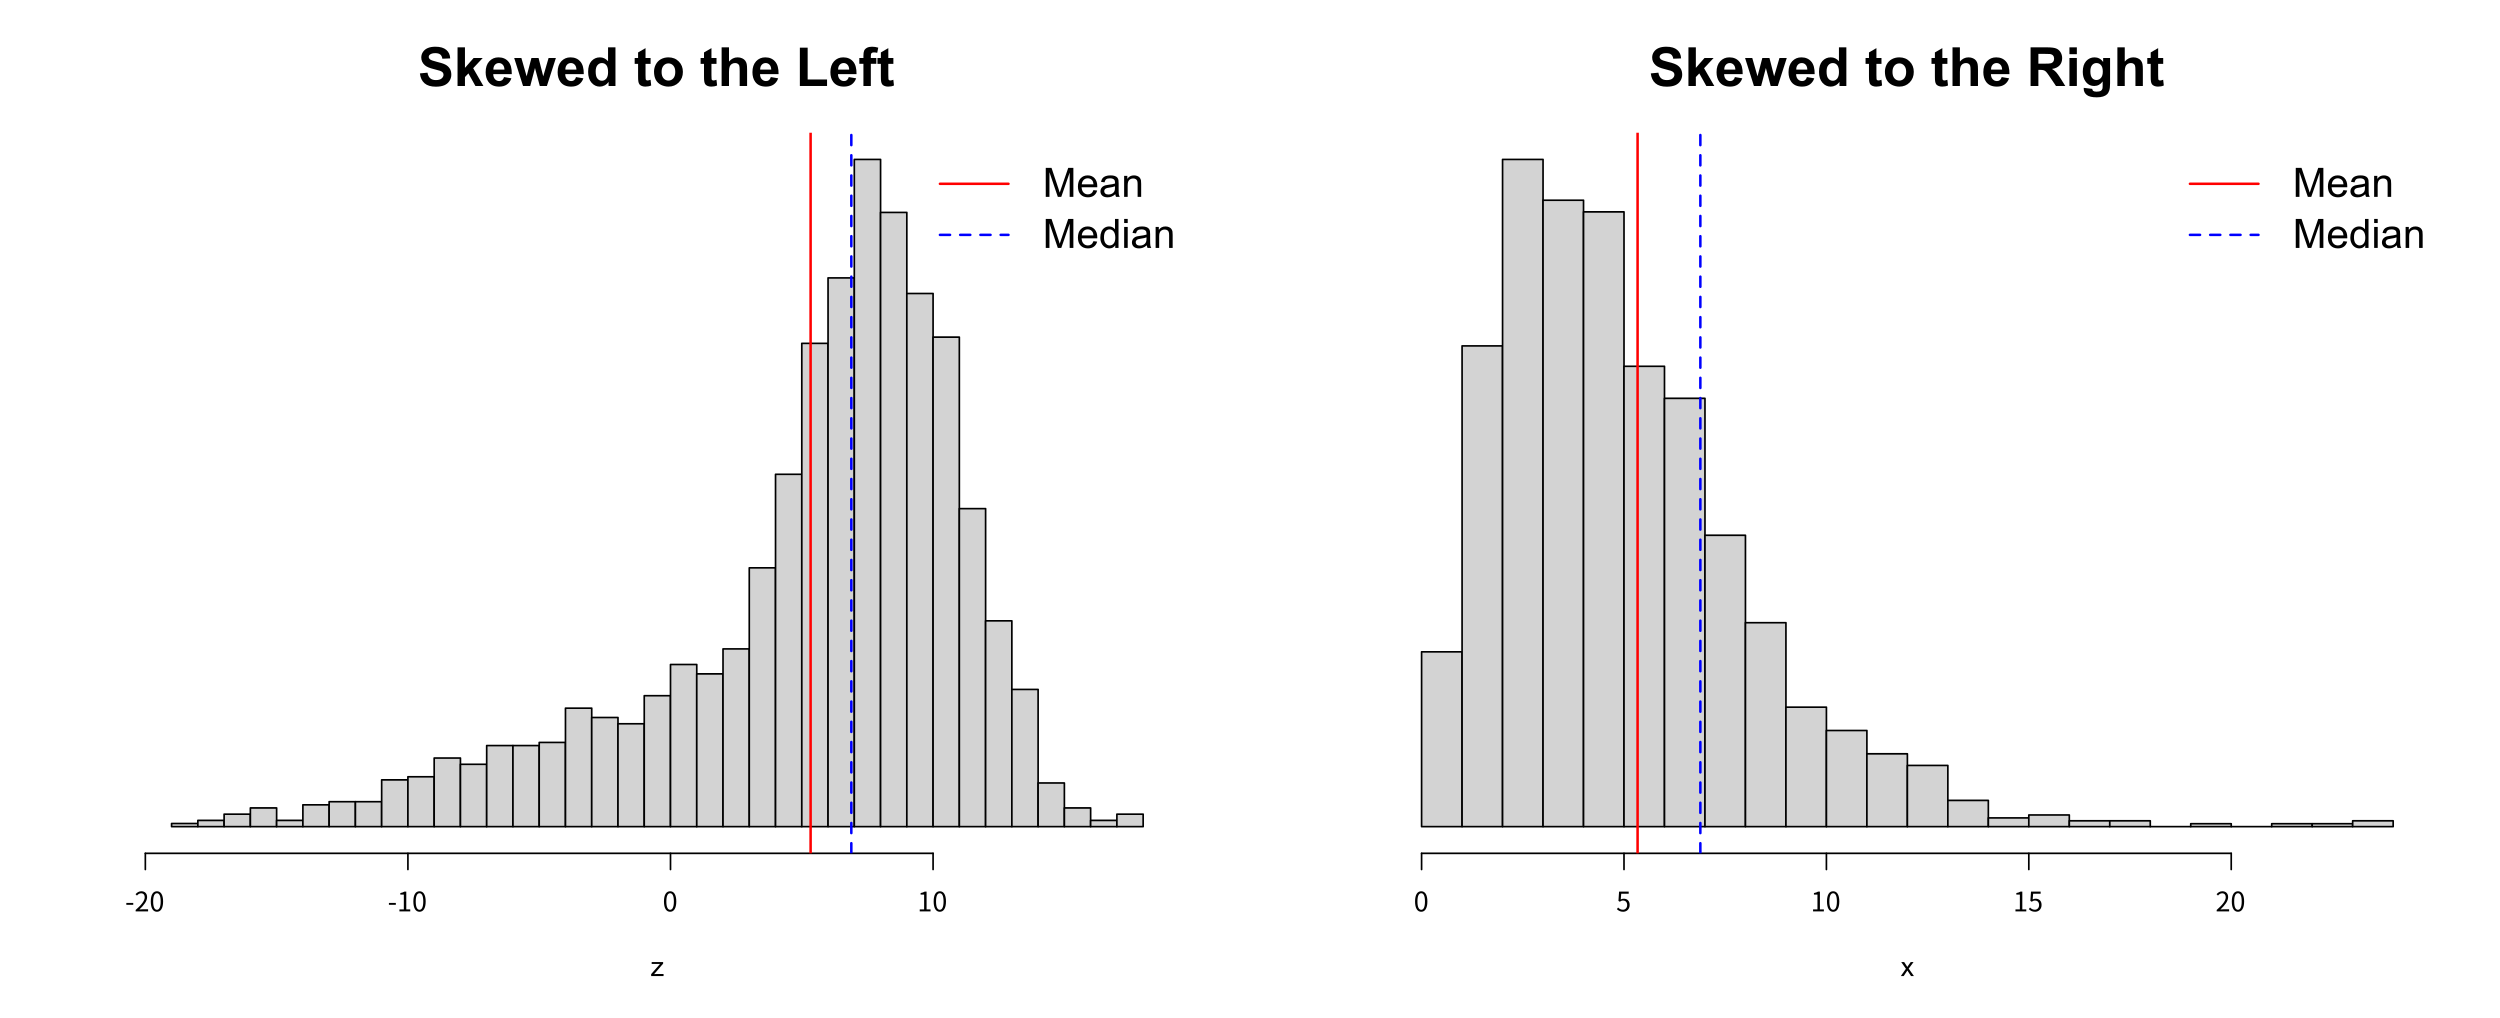 <?xml version="1.0" encoding="UTF-8"?>
<svg xmlns="http://www.w3.org/2000/svg" xmlns:xlink="http://www.w3.org/1999/xlink" width="1112pt" height="453pt" viewBox="0 0 1112 453" version="1.1">
<defs>
<g>
<symbol overflow="visible" id="glyph0-0">
<path style="stroke:none;" d="M 3 0 L 3 -15 L 15 -15 L 15 0 Z M 3.375 -0.375 L 14.625 -0.375 L 14.625 -14.625 L 3.375 -14.625 Z M 3.375 -0.375 "/>
</symbol>
<symbol overflow="visible" id="glyph0-1">
<path style="stroke:none;" d="M 0.875 -5.594 L 4.25 -5.922 C 4.445 -4.785 4.852 -3.953 5.469 -3.422 C 6.094 -2.891 6.938 -2.625 8 -2.625 C 9.113 -2.625 9.953 -2.859 10.516 -3.328 C 11.086 -3.805 11.375 -4.363 11.375 -5 C 11.375 -5.406 11.254 -5.75 11.016 -6.031 C 10.773 -6.312 10.359 -6.562 9.766 -6.781 C 9.359 -6.914 8.43 -7.164 6.984 -7.531 C 5.129 -7.988 3.828 -8.551 3.078 -9.219 C 2.016 -10.164 1.484 -11.32 1.484 -12.688 C 1.484 -13.562 1.734 -14.379 2.234 -15.141 C 2.734 -15.898 3.445 -16.477 4.375 -16.875 C 5.312 -17.27 6.441 -17.469 7.766 -17.469 C 9.922 -17.469 11.539 -16.992 12.625 -16.047 C 13.719 -15.109 14.289 -13.848 14.344 -12.266 L 10.875 -12.125 C 10.727 -13 10.41 -13.629 9.922 -14.016 C 9.43 -14.41 8.695 -14.609 7.719 -14.609 C 6.719 -14.609 5.93 -14.398 5.359 -13.984 C 4.992 -13.711 4.812 -13.359 4.812 -12.922 C 4.812 -12.516 4.984 -12.164 5.328 -11.875 C 5.766 -11.508 6.828 -11.125 8.516 -10.719 C 10.203 -10.32 11.445 -9.91 12.25 -9.484 C 13.062 -9.055 13.695 -8.473 14.156 -7.734 C 14.613 -7.004 14.844 -6.094 14.844 -5 C 14.844 -4.02 14.566 -3.098 14.016 -2.234 C 13.473 -1.379 12.703 -0.738 11.703 -0.312 C 10.703 0.102 9.453 0.312 7.953 0.312 C 5.785 0.312 4.117 -0.188 2.953 -1.188 C 1.785 -2.195 1.094 -3.664 0.875 -5.594 Z M 0.875 -5.594 "/>
</symbol>
<symbol overflow="visible" id="glyph0-2">
<path style="stroke:none;" d="M 1.609 0 L 1.609 -17.188 L 4.906 -17.188 L 4.906 -8.062 L 8.75 -12.453 L 12.812 -12.453 L 8.562 -7.906 L 13.109 0 L 9.562 0 L 6.438 -5.594 L 4.906 -3.984 L 4.906 0 Z M 1.609 0 "/>
</symbol>
<symbol overflow="visible" id="glyph0-3">
<path style="stroke:none;" d="M 8.938 -3.969 L 12.219 -3.406 C 11.789 -2.207 11.117 -1.289 10.203 -0.656 C 9.297 -0.031 8.16 0.281 6.797 0.281 C 4.629 0.281 3.031 -0.426 2 -1.844 C 1.176 -2.977 0.766 -4.406 0.766 -6.125 C 0.766 -8.188 1.301 -9.801 2.375 -10.969 C 3.457 -12.145 4.82 -12.734 6.469 -12.734 C 8.32 -12.734 9.781 -12.117 10.844 -10.891 C 11.914 -9.672 12.43 -7.801 12.391 -5.281 L 4.141 -5.281 C 4.16 -4.301 4.426 -3.539 4.938 -3 C 5.445 -2.457 6.078 -2.188 6.828 -2.188 C 7.348 -2.188 7.781 -2.328 8.125 -2.609 C 8.477 -2.891 8.75 -3.344 8.938 -3.969 Z M 9.125 -7.297 C 9.094 -8.242 8.844 -8.961 8.375 -9.453 C 7.906 -9.953 7.336 -10.203 6.672 -10.203 C 5.953 -10.203 5.359 -9.941 4.891 -9.422 C 4.422 -8.898 4.191 -8.191 4.203 -7.297 Z M 9.125 -7.297 "/>
</symbol>
<symbol overflow="visible" id="glyph0-4">
<path style="stroke:none;" d="M 4.047 0 L 0.109 -12.453 L 3.312 -12.453 L 5.641 -4.297 L 7.781 -12.453 L 10.953 -12.453 L 13.031 -4.297 L 15.406 -12.453 L 18.656 -12.453 L 14.656 0 L 11.5 0 L 9.359 -8 L 7.25 0 Z M 4.047 0 "/>
</symbol>
<symbol overflow="visible" id="glyph0-5">
<path style="stroke:none;" d="M 13.141 0 L 10.078 0 L 10.078 -1.828 C 9.566 -1.117 8.969 -0.586 8.281 -0.234 C 7.594 0.109 6.895 0.281 6.188 0.281 C 4.758 0.281 3.535 -0.289 2.516 -1.438 C 1.492 -2.594 0.984 -4.203 0.984 -6.266 C 0.984 -8.379 1.477 -9.984 2.469 -11.078 C 3.469 -12.18 4.723 -12.734 6.234 -12.734 C 7.629 -12.734 8.832 -12.156 9.844 -11 L 9.844 -17.188 L 13.141 -17.188 Z M 4.344 -6.5 C 4.344 -5.164 4.531 -4.203 4.906 -3.609 C 5.438 -2.754 6.176 -2.328 7.125 -2.328 C 7.883 -2.328 8.531 -2.645 9.062 -3.281 C 9.594 -3.926 9.859 -4.891 9.859 -6.172 C 9.859 -7.609 9.598 -8.641 9.078 -9.266 C 8.566 -9.891 7.91 -10.203 7.109 -10.203 C 6.328 -10.203 5.672 -9.891 5.141 -9.266 C 4.609 -8.648 4.344 -7.727 4.344 -6.5 Z M 4.344 -6.5 "/>
</symbol>
<symbol overflow="visible" id="glyph0-6">
<path style="stroke:none;" d=""/>
</symbol>
<symbol overflow="visible" id="glyph0-7">
<path style="stroke:none;" d="M 7.438 -12.453 L 7.438 -9.828 L 5.188 -9.828 L 5.188 -4.812 C 5.188 -3.789 5.207 -3.195 5.25 -3.031 C 5.289 -2.863 5.383 -2.723 5.531 -2.609 C 5.688 -2.504 5.875 -2.453 6.094 -2.453 C 6.395 -2.453 6.836 -2.555 7.422 -2.766 L 7.703 -0.219 C 6.93 0.113 6.062 0.281 5.094 0.281 C 4.5 0.281 3.961 0.18 3.484 -0.016 C 3.016 -0.211 2.664 -0.469 2.438 -0.781 C 2.219 -1.102 2.066 -1.535 1.984 -2.078 C 1.91 -2.461 1.875 -3.234 1.875 -4.391 L 1.875 -9.828 L 0.359 -9.828 L 0.359 -12.453 L 1.875 -12.453 L 1.875 -14.922 L 5.188 -16.844 L 5.188 -12.453 Z M 7.438 -12.453 "/>
</symbol>
<symbol overflow="visible" id="glyph0-8">
<path style="stroke:none;" d="M 0.969 -6.406 C 0.969 -7.5 1.234 -8.555 1.766 -9.578 C 2.305 -10.598 3.07 -11.379 4.062 -11.922 C 5.051 -12.461 6.156 -12.734 7.375 -12.734 C 9.258 -12.734 10.801 -12.117 12 -10.891 C 13.207 -9.672 13.812 -8.129 13.812 -6.266 C 13.812 -4.379 13.203 -2.816 11.984 -1.578 C 10.766 -0.336 9.234 0.281 7.391 0.281 C 6.254 0.281 5.164 0.023 4.125 -0.484 C 3.094 -1.004 2.305 -1.758 1.766 -2.75 C 1.234 -3.75 0.969 -4.969 0.969 -6.406 Z M 4.344 -6.219 C 4.344 -4.988 4.633 -4.047 5.219 -3.391 C 5.801 -2.734 6.523 -2.406 7.391 -2.406 C 8.242 -2.406 8.961 -2.734 9.547 -3.391 C 10.129 -4.047 10.422 -5 10.422 -6.25 C 10.422 -7.469 10.129 -8.406 9.547 -9.062 C 8.961 -9.719 8.242 -10.047 7.391 -10.047 C 6.523 -10.047 5.801 -9.719 5.219 -9.062 C 4.633 -8.406 4.344 -7.457 4.344 -6.219 Z M 4.344 -6.219 "/>
</symbol>
<symbol overflow="visible" id="glyph0-9">
<path style="stroke:none;" d="M 5 -17.188 L 5 -10.859 C 6.062 -12.109 7.332 -12.734 8.812 -12.734 C 9.57 -12.734 10.254 -12.594 10.859 -12.312 C 11.473 -12.031 11.93 -11.672 12.234 -11.234 C 12.547 -10.797 12.758 -10.312 12.875 -9.781 C 12.988 -9.25 13.047 -8.422 13.047 -7.297 L 13.047 0 L 9.75 0 L 9.75 -6.578 C 9.75 -7.879 9.688 -8.707 9.562 -9.062 C 9.438 -9.414 9.211 -9.691 8.891 -9.891 C 8.578 -10.098 8.188 -10.203 7.719 -10.203 C 7.164 -10.203 6.676 -10.066 6.25 -9.797 C 5.82 -9.535 5.504 -9.141 5.297 -8.609 C 5.098 -8.078 5 -7.285 5 -6.234 L 5 0 L 1.719 0 L 1.719 -17.188 Z M 5 -17.188 "/>
</symbol>
<symbol overflow="visible" id="glyph0-10">
<path style="stroke:none;" d="M 1.844 0 L 1.844 -17.047 L 5.312 -17.047 L 5.312 -2.891 L 13.938 -2.891 L 13.938 0 Z M 1.844 0 "/>
</symbol>
<symbol overflow="visible" id="glyph0-11">
<path style="stroke:none;" d="M 0.281 -12.453 L 2.109 -12.453 L 2.109 -13.391 C 2.109 -14.43 2.219 -15.207 2.438 -15.719 C 2.664 -16.238 3.078 -16.66 3.672 -16.984 C 4.273 -17.305 5.031 -17.469 5.938 -17.469 C 6.875 -17.469 7.797 -17.328 8.703 -17.047 L 8.25 -14.75 C 7.727 -14.875 7.223 -14.938 6.734 -14.938 C 6.266 -14.938 5.926 -14.828 5.719 -14.609 C 5.508 -14.391 5.406 -13.961 5.406 -13.328 L 5.406 -12.453 L 7.859 -12.453 L 7.859 -9.859 L 5.406 -9.859 L 5.406 0 L 2.109 0 L 2.109 -9.859 L 0.281 -9.859 Z M 0.281 -12.453 "/>
</symbol>
<symbol overflow="visible" id="glyph0-12">
<path style="stroke:none;" d="M 1.766 0 L 1.766 -17.188 L 9.062 -17.188 C 10.895 -17.188 12.227 -17.031 13.062 -16.719 C 13.895 -16.406 14.562 -15.852 15.062 -15.062 C 15.562 -14.281 15.812 -13.379 15.812 -12.359 C 15.812 -11.078 15.43 -10.016 14.672 -9.172 C 13.91 -8.328 12.781 -7.797 11.281 -7.578 C 12.031 -7.141 12.645 -6.66 13.125 -6.141 C 13.613 -5.617 14.273 -4.691 15.109 -3.359 L 17.203 0 L 13.062 0 L 10.547 -3.734 C 9.66 -5.078 9.051 -5.922 8.719 -6.266 C 8.395 -6.609 8.047 -6.844 7.672 -6.969 C 7.305 -7.102 6.727 -7.172 5.938 -7.172 L 5.234 -7.172 L 5.234 0 Z M 5.234 -9.922 L 7.797 -9.922 C 9.461 -9.922 10.5 -9.988 10.906 -10.125 C 11.32 -10.27 11.645 -10.516 11.875 -10.859 C 12.113 -11.203 12.234 -11.629 12.234 -12.141 C 12.234 -12.723 12.078 -13.191 11.766 -13.547 C 11.461 -13.898 11.031 -14.125 10.469 -14.219 C 10.188 -14.258 9.344 -14.281 7.938 -14.281 L 5.234 -14.281 Z M 5.234 -9.922 "/>
</symbol>
<symbol overflow="visible" id="glyph0-13">
<path style="stroke:none;" d="M 1.719 -14.141 L 1.719 -17.188 L 5.016 -17.188 L 5.016 -14.141 Z M 1.719 0 L 1.719 -12.453 L 5.016 -12.453 L 5.016 0 Z M 1.719 0 "/>
</symbol>
<symbol overflow="visible" id="glyph0-14">
<path style="stroke:none;" d="M 1.422 0.828 L 5.188 1.281 C 5.25 1.719 5.391 2.02 5.609 2.188 C 5.922 2.414 6.414 2.531 7.094 2.531 C 7.945 2.531 8.594 2.398 9.031 2.141 C 9.312 1.973 9.531 1.695 9.688 1.312 C 9.781 1.039 9.828 0.535 9.828 -0.203 L 9.828 -2.016 C 8.848 -0.672 7.609 0 6.109 0 C 4.43 0 3.109 -0.707 2.141 -2.125 C 1.367 -3.238 0.984 -4.629 0.984 -6.297 C 0.984 -8.379 1.484 -9.973 2.484 -11.078 C 3.492 -12.18 4.742 -12.734 6.234 -12.734 C 7.773 -12.734 9.047 -12.055 10.047 -10.703 L 10.047 -12.453 L 13.125 -12.453 L 13.125 -1.281 C 13.125 0.188 13.004 1.285 12.766 2.016 C 12.523 2.742 12.188 3.312 11.75 3.719 C 11.312 4.133 10.723 4.457 9.984 4.688 C 9.254 4.926 8.332 5.047 7.219 5.047 C 5.113 5.047 3.617 4.688 2.734 3.969 C 1.848 3.25 1.406 2.332 1.406 1.219 C 1.406 1.113 1.41 0.984 1.422 0.828 Z M 4.359 -6.484 C 4.359 -5.16 4.613 -4.191 5.125 -3.578 C 5.633 -2.961 6.266 -2.656 7.016 -2.656 C 7.828 -2.656 8.508 -2.969 9.062 -3.594 C 9.613 -4.227 9.891 -5.164 9.891 -6.406 C 9.891 -7.688 9.625 -8.641 9.094 -9.266 C 8.562 -9.891 7.891 -10.203 7.078 -10.203 C 6.285 -10.203 5.633 -9.895 5.125 -9.281 C 4.613 -8.676 4.359 -7.742 4.359 -6.484 Z M 4.359 -6.484 "/>
</symbol>
<symbol overflow="visible" id="glyph1-0">
<path style="stroke:none;" d="M 1.5 0 L 1.5 -7.5 L 7.5 -7.5 L 7.5 0 Z M 1.688 -0.188 L 7.312 -0.188 L 7.312 -7.312 L 1.688 -7.312 Z M 1.688 -0.188 "/>
</symbol>
<symbol overflow="visible" id="glyph1-1">
<path style="stroke:none;" d="M 0.234 0 L 0.234 -0.859 L 4.203 -5.406 C 3.742 -5.383 3.344 -5.375 3 -5.375 L 0.469 -5.375 L 0.469 -6.219 L 5.562 -6.219 L 5.562 -5.531 L 2.188 -1.578 L 1.531 -0.859 C 2.008 -0.891 2.453 -0.906 2.859 -0.906 L 5.75 -0.906 L 5.75 0 Z M 0.234 0 "/>
</symbol>
<symbol overflow="visible" id="glyph1-2">
<path style="stroke:none;" d="M 0.094 0 L 2.359 -3.234 L 0.266 -6.219 L 1.578 -6.219 L 2.531 -4.766 C 2.707 -4.484 2.852 -4.25 2.969 -4.062 C 3.133 -4.32 3.289 -4.551 3.438 -4.75 L 4.484 -6.219 L 5.75 -6.219 L 3.594 -3.297 L 5.906 0 L 4.625 0 L 3.344 -1.938 L 3 -2.453 L 1.359 0 Z M 0.094 0 "/>
</symbol>
<symbol overflow="visible" id="glyph2-0">
<path style="stroke:none;" d="M 1.203 1.438 L 10.797 1.438 L 10.797 -10.562 L 1.203 -10.562 Z M 6 -5.047 L 2.188 -9.953 L 9.812 -9.953 Z M 6.391 -4.562 L 10.203 -9.469 L 10.203 0.344 Z M 2.188 0.844 L 6 -4.062 L 9.812 0.844 Z M 1.797 -9.469 L 5.609 -4.562 L 1.797 0.344 Z M 1.797 -9.469 "/>
</symbol>
<symbol overflow="visible" id="glyph2-1">
<path style="stroke:none;" d="M 0.547 -2.938 L 3.625 -2.938 L 3.625 -3.781 L 0.547 -3.781 Z M 0.547 -2.938 "/>
</symbol>
<symbol overflow="visible" id="glyph2-2">
<path style="stroke:none;" d="M 0.531 0 L 6.062 0 L 6.062 -0.953 L 3.625 -0.953 C 3.188 -0.953 2.641 -0.906 2.188 -0.859 C 4.25 -2.812 5.625 -4.609 5.625 -6.359 C 5.625 -7.938 4.641 -8.969 3.078 -8.969 C 1.953 -8.969 1.203 -8.453 0.484 -7.672 L 1.109 -7.047 C 1.594 -7.625 2.219 -8.062 2.938 -8.062 C 4.031 -8.062 4.562 -7.328 4.562 -6.328 C 4.562 -4.812 3.281 -3.062 0.531 -0.641 Z M 0.531 0 "/>
</symbol>
<symbol overflow="visible" id="glyph2-3">
<path style="stroke:none;" d="M 3.344 0.156 C 5 0.156 6.078 -1.375 6.078 -4.422 C 6.078 -7.469 5 -8.969 3.344 -8.969 C 1.656 -8.969 0.594 -7.484 0.594 -4.422 C 0.594 -1.375 1.656 0.156 3.344 0.156 Z M 3.344 -0.719 C 2.328 -0.719 1.656 -1.844 1.656 -4.422 C 1.656 -7 2.328 -8.094 3.344 -8.094 C 4.328 -8.094 5 -7 5 -4.422 C 5 -1.844 4.328 -0.719 3.344 -0.719 Z M 3.344 -0.719 "/>
</symbol>
<symbol overflow="visible" id="glyph2-4">
<path style="stroke:none;" d="M 1.062 0 L 5.875 0 L 5.875 -0.906 L 4.109 -0.906 L 4.109 -8.812 L 3.281 -8.812 C 2.797 -8.516 2.234 -8.312 1.453 -8.172 L 1.453 -7.469 L 3.016 -7.469 L 3.016 -0.906 L 1.062 -0.906 Z M 1.062 0 "/>
</symbol>
<symbol overflow="visible" id="glyph2-5">
<path style="stroke:none;" d="M 3.125 0.156 C 4.625 0.156 6.016 -0.938 6.016 -2.875 C 6.016 -4.797 4.828 -5.656 3.359 -5.656 C 2.828 -5.656 2.453 -5.531 2.047 -5.312 L 2.266 -7.859 L 5.594 -7.859 L 5.594 -8.812 L 1.312 -8.812 L 1.031 -4.688 L 1.625 -4.312 C 2.125 -4.656 2.5 -4.844 3.078 -4.844 C 4.188 -4.844 4.906 -4.094 4.906 -2.828 C 4.906 -1.547 4.062 -0.75 3.031 -0.75 C 2.016 -0.75 1.375 -1.219 0.875 -1.734 L 0.344 -1.016 C 0.922 -0.422 1.766 0.156 3.125 0.156 Z M 3.125 0.156 "/>
</symbol>
<symbol overflow="visible" id="glyph3-0">
<path style="stroke:none;" d="M 2.25 0 L 2.25 -11.25 L 11.25 -11.25 L 11.25 0 Z M 2.531 -0.281 L 10.969 -0.281 L 10.969 -10.969 L 2.531 -10.969 Z M 2.531 -0.281 "/>
</symbol>
<symbol overflow="visible" id="glyph3-1">
<path style="stroke:none;" d="M 1.344 0 L 1.344 -12.891 L 3.906 -12.891 L 6.953 -3.766 C 7.234 -2.91 7.438 -2.273 7.562 -1.859 C 7.707 -2.328 7.938 -3.016 8.25 -3.922 L 11.344 -12.891 L 13.625 -12.891 L 13.625 0 L 11.984 0 L 11.984 -10.781 L 8.25 0 L 6.703 0 L 2.984 -10.969 L 2.984 0 Z M 1.344 0 "/>
</symbol>
<symbol overflow="visible" id="glyph3-2">
<path style="stroke:none;" d="M 7.578 -3 L 9.219 -2.797 C 8.957 -1.848 8.477 -1.109 7.781 -0.578 C 7.082 -0.047 6.191 0.219 5.109 0.219 C 3.742 0.219 2.66 -0.203 1.859 -1.047 C 1.055 -1.891 0.656 -3.07 0.656 -4.594 C 0.656 -6.156 1.055 -7.367 1.859 -8.234 C 2.672 -9.109 3.723 -9.547 5.016 -9.547 C 6.266 -9.547 7.285 -9.117 8.078 -8.266 C 8.867 -7.422 9.266 -6.227 9.266 -4.688 C 9.266 -4.594 9.258 -4.453 9.25 -4.266 L 2.297 -4.266 C 2.348 -3.234 2.633 -2.445 3.156 -1.906 C 3.688 -1.363 4.336 -1.094 5.109 -1.094 C 5.691 -1.094 6.188 -1.242 6.594 -1.547 C 7.008 -1.848 7.336 -2.332 7.578 -3 Z M 2.375 -5.562 L 7.594 -5.562 C 7.52 -6.344 7.32 -6.93 7 -7.328 C 6.488 -7.941 5.832 -8.25 5.031 -8.25 C 4.312 -8.25 3.703 -8.004 3.203 -7.516 C 2.711 -7.023 2.438 -6.375 2.375 -5.562 Z M 2.375 -5.562 "/>
</symbol>
<symbol overflow="visible" id="glyph3-3">
<path style="stroke:none;" d="M 7.281 -1.156 C 6.695 -0.656 6.129 -0.301 5.578 -0.094 C 5.035 0.113 4.457 0.219 3.844 0.219 C 2.812 0.219 2.02 -0.031 1.469 -0.531 C 0.926 -1.039 0.656 -1.688 0.656 -2.469 C 0.656 -2.914 0.758 -3.328 0.969 -3.703 C 1.176 -4.086 1.445 -4.395 1.781 -4.625 C 2.113 -4.852 2.492 -5.023 2.922 -5.141 C 3.234 -5.223 3.703 -5.301 4.328 -5.375 C 5.598 -5.531 6.535 -5.711 7.141 -5.922 C 7.148 -6.141 7.156 -6.281 7.156 -6.344 C 7.156 -6.977 7.004 -7.43 6.703 -7.703 C 6.297 -8.055 5.695 -8.234 4.906 -8.234 C 4.156 -8.234 3.602 -8.102 3.25 -7.844 C 2.895 -7.582 2.633 -7.117 2.469 -6.453 L 0.922 -6.672 C 1.066 -7.336 1.297 -7.875 1.609 -8.281 C 1.93 -8.688 2.395 -9 3 -9.219 C 3.613 -9.438 4.328 -9.547 5.141 -9.547 C 5.93 -9.547 6.578 -9.453 7.078 -9.266 C 7.578 -9.078 7.941 -8.836 8.172 -8.547 C 8.41 -8.266 8.578 -7.91 8.672 -7.484 C 8.723 -7.211 8.75 -6.723 8.75 -6.016 L 8.75 -3.906 C 8.75 -2.438 8.781 -1.504 8.844 -1.109 C 8.914 -0.723 9.051 -0.352 9.25 0 L 7.594 0 C 7.426 -0.332 7.32 -0.719 7.281 -1.156 Z M 7.141 -4.688 C 6.566 -4.445 5.707 -4.25 4.562 -4.094 C 3.914 -4 3.457 -3.891 3.188 -3.766 C 2.914 -3.648 2.707 -3.477 2.562 -3.25 C 2.414 -3.031 2.344 -2.781 2.344 -2.5 C 2.344 -2.082 2.5 -1.734 2.812 -1.453 C 3.133 -1.172 3.602 -1.031 4.219 -1.031 C 4.832 -1.031 5.375 -1.16 5.844 -1.422 C 6.32 -1.691 6.672 -2.055 6.891 -2.516 C 7.055 -2.879 7.141 -3.41 7.141 -4.109 Z M 7.141 -4.688 "/>
</symbol>
<symbol overflow="visible" id="glyph3-4">
<path style="stroke:none;" d="M 1.188 0 L 1.188 -9.328 L 2.609 -9.328 L 2.609 -8 C 3.297 -9.031 4.285 -9.547 5.578 -9.547 C 6.141 -9.547 6.656 -9.441 7.125 -9.234 C 7.602 -9.035 7.957 -8.77 8.188 -8.438 C 8.426 -8.113 8.594 -7.727 8.688 -7.281 C 8.738 -6.988 8.766 -6.473 8.766 -5.734 L 8.766 0 L 7.188 0 L 7.188 -5.672 C 7.188 -6.316 7.125 -6.801 7 -7.125 C 6.883 -7.445 6.664 -7.703 6.344 -7.891 C 6.031 -8.078 5.664 -8.172 5.25 -8.172 C 4.57 -8.172 3.988 -7.957 3.5 -7.531 C 3.008 -7.102 2.766 -6.289 2.766 -5.094 L 2.766 0 Z M 1.188 0 "/>
</symbol>
<symbol overflow="visible" id="glyph3-5">
<path style="stroke:none;" d="M 7.25 0 L 7.25 -1.172 C 6.656 -0.242 5.781 0.219 4.625 0.219 C 3.883 0.219 3.203 0.016 2.578 -0.391 C 1.953 -0.805 1.469 -1.379 1.125 -2.109 C 0.781 -2.848 0.609 -3.695 0.609 -4.656 C 0.609 -5.594 0.766 -6.438 1.078 -7.188 C 1.391 -7.945 1.852 -8.531 2.469 -8.938 C 3.094 -9.344 3.789 -9.547 4.562 -9.547 C 5.125 -9.547 5.625 -9.426 6.062 -9.188 C 6.5 -8.945 6.859 -8.641 7.141 -8.266 L 7.141 -12.891 L 8.703 -12.891 L 8.703 0 Z M 2.234 -4.656 C 2.234 -3.457 2.484 -2.562 2.984 -1.969 C 3.492 -1.383 4.094 -1.094 4.781 -1.094 C 5.469 -1.094 6.051 -1.375 6.531 -1.938 C 7.02 -2.5 7.266 -3.363 7.266 -4.531 C 7.266 -5.801 7.02 -6.734 6.531 -7.328 C 6.039 -7.93 5.438 -8.234 4.719 -8.234 C 4.008 -8.234 3.414 -7.945 2.938 -7.375 C 2.469 -6.801 2.234 -5.895 2.234 -4.656 Z M 2.234 -4.656 "/>
</symbol>
<symbol overflow="visible" id="glyph3-6">
<path style="stroke:none;" d="M 1.203 -11.062 L 1.203 -12.891 L 2.781 -12.891 L 2.781 -11.062 Z M 1.203 0 L 1.203 -9.328 L 2.781 -9.328 L 2.781 0 Z M 1.203 0 "/>
</symbol>
</g>
<clipPath id="clip1">
  <path d="M 359 59.039 L 362 59.039 L 362 379.559 L 359 379.559 Z M 359 59.039 "/>
</clipPath>
<clipPath id="clip2">
  <path d="M 378 59.039 L 380 59.039 L 380 379.559 L 378 379.559 Z M 378 59.039 "/>
</clipPath>
<clipPath id="clip3">
  <path d="M 727 59.039 L 729 59.039 L 729 379.559 L 727 379.559 Z M 727 59.039 "/>
</clipPath>
<clipPath id="clip4">
  <path d="M 755 59.039 L 757 59.039 L 757 379.559 L 755 379.559 Z M 755 59.039 "/>
</clipPath>
</defs>
<g id="surface22315">
<rect x="0" y="0" width="1112" height="453" style="fill:rgb(100%,100%,100%);fill-opacity:1;stroke:none;"/>
<g style="fill:rgb(0%,0%,0%);fill-opacity:1;">
  <use xlink:href="#glyph0-1" x="185.898" y="38.246"/>
  <use xlink:href="#glyph0-2" x="201.906" y="38.246"/>
  <use xlink:href="#glyph0-3" x="215.254" y="38.246"/>
  <use xlink:href="#glyph0-4" x="228.602" y="38.246"/>
  <use xlink:href="#glyph0-3" x="247.27" y="38.246"/>
  <use xlink:href="#glyph0-5" x="260.617" y="38.246"/>
  <use xlink:href="#glyph0-6" x="275.277" y="38.246"/>
  <use xlink:href="#glyph0-7" x="281.945" y="38.246"/>
  <use xlink:href="#glyph0-8" x="289.938" y="38.246"/>
  <use xlink:href="#glyph0-6" x="304.598" y="38.246"/>
  <use xlink:href="#glyph0-7" x="311.266" y="38.246"/>
  <use xlink:href="#glyph0-9" x="319.258" y="38.246"/>
  <use xlink:href="#glyph0-3" x="333.918" y="38.246"/>
  <use xlink:href="#glyph0-6" x="347.266" y="38.246"/>
  <use xlink:href="#glyph0-10" x="353.934" y="38.246"/>
  <use xlink:href="#glyph0-3" x="368.594" y="38.246"/>
  <use xlink:href="#glyph0-11" x="381.941" y="38.246"/>
  <use xlink:href="#glyph0-7" x="389.934" y="38.246"/>
</g>
<g style="fill:rgb(0%,0%,0%);fill-opacity:1;">
  <use xlink:href="#glyph1-1" x="289.398" y="434.145"/>
</g>
<path style="fill:none;stroke-width:0.75;stroke-linecap:round;stroke-linejoin:round;stroke:rgb(0%,0%,0%);stroke-opacity:1;stroke-miterlimit:10;" d="M 64.645 379.559 L 415.035 379.559 "/>
<path style="fill:none;stroke-width:0.75;stroke-linecap:round;stroke-linejoin:round;stroke:rgb(0%,0%,0%);stroke-opacity:1;stroke-miterlimit:10;" d="M 64.645 379.559 L 64.645 386.762 "/>
<path style="fill:none;stroke-width:0.75;stroke-linecap:round;stroke-linejoin:round;stroke:rgb(0%,0%,0%);stroke-opacity:1;stroke-miterlimit:10;" d="M 181.441 379.559 L 181.441 386.762 "/>
<path style="fill:none;stroke-width:0.75;stroke-linecap:round;stroke-linejoin:round;stroke:rgb(0%,0%,0%);stroke-opacity:1;stroke-miterlimit:10;" d="M 298.238 379.559 L 298.238 386.762 "/>
<path style="fill:none;stroke-width:0.75;stroke-linecap:round;stroke-linejoin:round;stroke:rgb(0%,0%,0%);stroke-opacity:1;stroke-miterlimit:10;" d="M 415.035 379.559 L 415.035 386.762 "/>
<g style="fill:rgb(0%,0%,0%);fill-opacity:1;">
  <use xlink:href="#glyph2-1" x="55.645" y="405.4"/>
  <use xlink:href="#glyph2-2" x="59.809" y="405.4"/>
  <use xlink:href="#glyph2-3" x="66.469" y="405.4"/>
</g>
<g style="fill:rgb(0%,0%,0%);fill-opacity:1;">
  <use xlink:href="#glyph2-1" x="172.441" y="405.4"/>
  <use xlink:href="#glyph2-4" x="176.605" y="405.4"/>
  <use xlink:href="#glyph2-3" x="183.266" y="405.4"/>
</g>
<g style="fill:rgb(0%,0%,0%);fill-opacity:1;">
  <use xlink:href="#glyph2-3" x="294.738" y="405.4"/>
</g>
<g style="fill:rgb(0%,0%,0%);fill-opacity:1;">
  <use xlink:href="#glyph2-4" x="408.035" y="405.4"/>
  <use xlink:href="#glyph2-3" x="414.695" y="405.4"/>
</g>
<path style="fill-rule:nonzero;fill:rgb(82.745%,82.745%,82.745%);fill-opacity:1;stroke-width:0.75;stroke-linecap:round;stroke-linejoin:round;stroke:rgb(0%,0%,0%);stroke-opacity:1;stroke-miterlimit:10;" d="M 76.324 367.688 L 88.004 367.688 L 88.004 366.301 L 76.324 366.301 Z M 76.324 367.688 "/>
<path style="fill-rule:nonzero;fill:rgb(82.745%,82.745%,82.745%);fill-opacity:1;stroke-width:0.75;stroke-linecap:round;stroke-linejoin:round;stroke:rgb(0%,0%,0%);stroke-opacity:1;stroke-miterlimit:10;" d="M 88.004 367.688 L 99.684 367.688 L 99.684 364.914 L 88.004 364.914 Z M 88.004 367.688 "/>
<path style="fill-rule:nonzero;fill:rgb(82.745%,82.745%,82.745%);fill-opacity:1;stroke-width:0.75;stroke-linecap:round;stroke-linejoin:round;stroke:rgb(0%,0%,0%);stroke-opacity:1;stroke-miterlimit:10;" d="M 99.684 367.688 L 111.363 367.688 L 111.363 362.141 L 99.684 362.141 Z M 99.684 367.688 "/>
<path style="fill-rule:nonzero;fill:rgb(82.745%,82.745%,82.745%);fill-opacity:1;stroke-width:0.75;stroke-linecap:round;stroke-linejoin:round;stroke:rgb(0%,0%,0%);stroke-opacity:1;stroke-miterlimit:10;" d="M 111.363 367.688 L 123.043 367.688 L 123.043 359.367 L 111.363 359.367 Z M 111.363 367.688 "/>
<path style="fill-rule:nonzero;fill:rgb(82.745%,82.745%,82.745%);fill-opacity:1;stroke-width:0.75;stroke-linecap:round;stroke-linejoin:round;stroke:rgb(0%,0%,0%);stroke-opacity:1;stroke-miterlimit:10;" d="M 123.043 367.688 L 134.723 367.688 L 134.723 364.914 L 123.043 364.914 Z M 123.043 367.688 "/>
<path style="fill-rule:nonzero;fill:rgb(82.745%,82.745%,82.745%);fill-opacity:1;stroke-width:0.75;stroke-linecap:round;stroke-linejoin:round;stroke:rgb(0%,0%,0%);stroke-opacity:1;stroke-miterlimit:10;" d="M 134.723 367.688 L 146.402 367.688 L 146.402 357.98 L 134.723 357.98 Z M 134.723 367.688 "/>
<path style="fill-rule:nonzero;fill:rgb(82.745%,82.745%,82.745%);fill-opacity:1;stroke-width:0.75;stroke-linecap:round;stroke-linejoin:round;stroke:rgb(0%,0%,0%);stroke-opacity:1;stroke-miterlimit:10;" d="M 146.402 367.688 L 158.082 367.688 L 158.082 356.594 L 146.402 356.594 Z M 146.402 367.688 "/>
<path style="fill-rule:nonzero;fill:rgb(82.745%,82.745%,82.745%);fill-opacity:1;stroke-width:0.75;stroke-linecap:round;stroke-linejoin:round;stroke:rgb(0%,0%,0%);stroke-opacity:1;stroke-miterlimit:10;" d="M 158.082 367.688 L 169.762 367.688 L 169.762 356.594 L 158.082 356.594 Z M 158.082 367.688 "/>
<path style="fill-rule:nonzero;fill:rgb(82.745%,82.745%,82.745%);fill-opacity:1;stroke-width:0.75;stroke-linecap:round;stroke-linejoin:round;stroke:rgb(0%,0%,0%);stroke-opacity:1;stroke-miterlimit:10;" d="M 169.762 367.688 L 181.441 367.688 L 181.441 346.887 L 169.762 346.887 Z M 169.762 367.688 "/>
<path style="fill-rule:nonzero;fill:rgb(82.745%,82.745%,82.745%);fill-opacity:1;stroke-width:0.75;stroke-linecap:round;stroke-linejoin:round;stroke:rgb(0%,0%,0%);stroke-opacity:1;stroke-miterlimit:10;" d="M 181.441 367.688 L 193.121 367.688 L 193.121 345.5 L 181.441 345.5 Z M 181.441 367.688 "/>
<path style="fill-rule:nonzero;fill:rgb(82.745%,82.745%,82.745%);fill-opacity:1;stroke-width:0.75;stroke-linecap:round;stroke-linejoin:round;stroke:rgb(0%,0%,0%);stroke-opacity:1;stroke-miterlimit:10;" d="M 193.121 367.688 L 204.801 367.688 L 204.801 337.176 L 193.121 337.176 Z M 193.121 367.688 "/>
<path style="fill-rule:nonzero;fill:rgb(82.745%,82.745%,82.745%);fill-opacity:1;stroke-width:0.75;stroke-linecap:round;stroke-linejoin:round;stroke:rgb(0%,0%,0%);stroke-opacity:1;stroke-miterlimit:10;" d="M 204.801 367.688 L 216.48 367.688 L 216.48 339.953 L 204.801 339.953 Z M 204.801 367.688 "/>
<path style="fill-rule:nonzero;fill:rgb(82.745%,82.745%,82.745%);fill-opacity:1;stroke-width:0.75;stroke-linecap:round;stroke-linejoin:round;stroke:rgb(0%,0%,0%);stroke-opacity:1;stroke-miterlimit:10;" d="M 216.48 367.688 L 228.16 367.688 L 228.16 331.629 L 216.48 331.629 Z M 216.48 367.688 "/>
<path style="fill-rule:nonzero;fill:rgb(82.745%,82.745%,82.745%);fill-opacity:1;stroke-width:0.75;stroke-linecap:round;stroke-linejoin:round;stroke:rgb(0%,0%,0%);stroke-opacity:1;stroke-miterlimit:10;" d="M 228.16 367.688 L 239.84 367.688 L 239.84 331.629 L 228.16 331.629 Z M 228.16 367.688 "/>
<path style="fill-rule:nonzero;fill:rgb(82.745%,82.745%,82.745%);fill-opacity:1;stroke-width:0.75;stroke-linecap:round;stroke-linejoin:round;stroke:rgb(0%,0%,0%);stroke-opacity:1;stroke-miterlimit:10;" d="M 239.84 367.688 L 251.52 367.688 L 251.52 330.242 L 239.84 330.242 Z M 239.84 367.688 "/>
<path style="fill-rule:nonzero;fill:rgb(82.745%,82.745%,82.745%);fill-opacity:1;stroke-width:0.75;stroke-linecap:round;stroke-linejoin:round;stroke:rgb(0%,0%,0%);stroke-opacity:1;stroke-miterlimit:10;" d="M 251.52 367.688 L 263.199 367.688 L 263.199 314.988 L 251.52 314.988 Z M 251.52 367.688 "/>
<path style="fill-rule:nonzero;fill:rgb(82.745%,82.745%,82.745%);fill-opacity:1;stroke-width:0.75;stroke-linecap:round;stroke-linejoin:round;stroke:rgb(0%,0%,0%);stroke-opacity:1;stroke-miterlimit:10;" d="M 263.199 367.688 L 274.879 367.688 L 274.879 319.148 L 263.199 319.148 Z M 263.199 367.688 "/>
<path style="fill-rule:nonzero;fill:rgb(82.745%,82.745%,82.745%);fill-opacity:1;stroke-width:0.75;stroke-linecap:round;stroke-linejoin:round;stroke:rgb(0%,0%,0%);stroke-opacity:1;stroke-miterlimit:10;" d="M 274.879 367.688 L 286.559 367.688 L 286.559 321.922 L 274.879 321.922 Z M 274.879 367.688 "/>
<path style="fill-rule:nonzero;fill:rgb(82.745%,82.745%,82.745%);fill-opacity:1;stroke-width:0.75;stroke-linecap:round;stroke-linejoin:round;stroke:rgb(0%,0%,0%);stroke-opacity:1;stroke-miterlimit:10;" d="M 286.559 367.688 L 298.238 367.688 L 298.238 309.441 L 286.559 309.441 Z M 286.559 367.688 "/>
<path style="fill-rule:nonzero;fill:rgb(82.745%,82.745%,82.745%);fill-opacity:1;stroke-width:0.75;stroke-linecap:round;stroke-linejoin:round;stroke:rgb(0%,0%,0%);stroke-opacity:1;stroke-miterlimit:10;" d="M 298.238 367.688 L 309.918 367.688 L 309.918 295.574 L 298.238 295.574 Z M 298.238 367.688 "/>
<path style="fill-rule:nonzero;fill:rgb(82.745%,82.745%,82.745%);fill-opacity:1;stroke-width:0.75;stroke-linecap:round;stroke-linejoin:round;stroke:rgb(0%,0%,0%);stroke-opacity:1;stroke-miterlimit:10;" d="M 309.918 367.688 L 321.598 367.688 L 321.598 299.734 L 309.918 299.734 Z M 309.918 367.688 "/>
<path style="fill-rule:nonzero;fill:rgb(82.745%,82.745%,82.745%);fill-opacity:1;stroke-width:0.75;stroke-linecap:round;stroke-linejoin:round;stroke:rgb(0%,0%,0%);stroke-opacity:1;stroke-miterlimit:10;" d="M 321.598 367.688 L 333.277 367.688 L 333.277 288.641 L 321.598 288.641 Z M 321.598 367.688 "/>
<path style="fill-rule:nonzero;fill:rgb(82.745%,82.745%,82.745%);fill-opacity:1;stroke-width:0.75;stroke-linecap:round;stroke-linejoin:round;stroke:rgb(0%,0%,0%);stroke-opacity:1;stroke-miterlimit:10;" d="M 333.277 367.688 L 344.957 367.688 L 344.957 252.582 L 333.277 252.582 Z M 333.277 367.688 "/>
<path style="fill-rule:nonzero;fill:rgb(82.745%,82.745%,82.745%);fill-opacity:1;stroke-width:0.75;stroke-linecap:round;stroke-linejoin:round;stroke:rgb(0%,0%,0%);stroke-opacity:1;stroke-miterlimit:10;" d="M 344.957 367.688 L 356.637 367.688 L 356.637 210.977 L 344.957 210.977 Z M 344.957 367.688 "/>
<path style="fill-rule:nonzero;fill:rgb(82.745%,82.745%,82.745%);fill-opacity:1;stroke-width:0.75;stroke-linecap:round;stroke-linejoin:round;stroke:rgb(0%,0%,0%);stroke-opacity:1;stroke-miterlimit:10;" d="M 356.637 367.688 L 368.316 367.688 L 368.316 152.73 L 356.637 152.73 Z M 356.637 367.688 "/>
<path style="fill-rule:nonzero;fill:rgb(82.745%,82.745%,82.745%);fill-opacity:1;stroke-width:0.75;stroke-linecap:round;stroke-linejoin:round;stroke:rgb(0%,0%,0%);stroke-opacity:1;stroke-miterlimit:10;" d="M 368.316 367.688 L 379.996 367.688 L 379.996 123.609 L 368.316 123.609 Z M 368.316 367.688 "/>
<path style="fill-rule:nonzero;fill:rgb(82.745%,82.745%,82.745%);fill-opacity:1;stroke-width:0.75;stroke-linecap:round;stroke-linejoin:round;stroke:rgb(0%,0%,0%);stroke-opacity:1;stroke-miterlimit:10;" d="M 379.996 367.688 L 391.676 367.688 L 391.676 70.91 L 379.996 70.91 Z M 379.996 367.688 "/>
<path style="fill-rule:nonzero;fill:rgb(82.745%,82.745%,82.745%);fill-opacity:1;stroke-width:0.75;stroke-linecap:round;stroke-linejoin:round;stroke:rgb(0%,0%,0%);stroke-opacity:1;stroke-miterlimit:10;" d="M 391.676 367.688 L 403.355 367.688 L 403.355 94.484 L 391.676 94.484 Z M 391.676 367.688 "/>
<path style="fill-rule:nonzero;fill:rgb(82.745%,82.745%,82.745%);fill-opacity:1;stroke-width:0.75;stroke-linecap:round;stroke-linejoin:round;stroke:rgb(0%,0%,0%);stroke-opacity:1;stroke-miterlimit:10;" d="M 403.355 367.688 L 415.035 367.688 L 415.035 130.543 L 403.355 130.543 Z M 403.355 367.688 "/>
<path style="fill-rule:nonzero;fill:rgb(82.745%,82.745%,82.745%);fill-opacity:1;stroke-width:0.75;stroke-linecap:round;stroke-linejoin:round;stroke:rgb(0%,0%,0%);stroke-opacity:1;stroke-miterlimit:10;" d="M 415.035 367.688 L 426.715 367.688 L 426.715 149.957 L 415.035 149.957 Z M 415.035 367.688 "/>
<path style="fill-rule:nonzero;fill:rgb(82.745%,82.745%,82.745%);fill-opacity:1;stroke-width:0.75;stroke-linecap:round;stroke-linejoin:round;stroke:rgb(0%,0%,0%);stroke-opacity:1;stroke-miterlimit:10;" d="M 426.715 367.688 L 438.395 367.688 L 438.395 226.234 L 426.715 226.234 Z M 426.715 367.688 "/>
<path style="fill-rule:nonzero;fill:rgb(82.745%,82.745%,82.745%);fill-opacity:1;stroke-width:0.75;stroke-linecap:round;stroke-linejoin:round;stroke:rgb(0%,0%,0%);stroke-opacity:1;stroke-miterlimit:10;" d="M 438.395 367.688 L 450.074 367.688 L 450.074 276.156 L 438.395 276.156 Z M 438.395 367.688 "/>
<path style="fill-rule:nonzero;fill:rgb(82.745%,82.745%,82.745%);fill-opacity:1;stroke-width:0.75;stroke-linecap:round;stroke-linejoin:round;stroke:rgb(0%,0%,0%);stroke-opacity:1;stroke-miterlimit:10;" d="M 450.074 367.688 L 461.754 367.688 L 461.754 306.668 L 450.074 306.668 Z M 450.074 367.688 "/>
<path style="fill-rule:nonzero;fill:rgb(82.745%,82.745%,82.745%);fill-opacity:1;stroke-width:0.75;stroke-linecap:round;stroke-linejoin:round;stroke:rgb(0%,0%,0%);stroke-opacity:1;stroke-miterlimit:10;" d="M 461.754 367.688 L 473.434 367.688 L 473.434 348.273 L 461.754 348.273 Z M 461.754 367.688 "/>
<path style="fill-rule:nonzero;fill:rgb(82.745%,82.745%,82.745%);fill-opacity:1;stroke-width:0.75;stroke-linecap:round;stroke-linejoin:round;stroke:rgb(0%,0%,0%);stroke-opacity:1;stroke-miterlimit:10;" d="M 473.434 367.688 L 485.113 367.688 L 485.113 359.367 L 473.434 359.367 Z M 473.434 367.688 "/>
<path style="fill-rule:nonzero;fill:rgb(82.745%,82.745%,82.745%);fill-opacity:1;stroke-width:0.75;stroke-linecap:round;stroke-linejoin:round;stroke:rgb(0%,0%,0%);stroke-opacity:1;stroke-miterlimit:10;" d="M 485.113 367.688 L 496.793 367.688 L 496.793 364.914 L 485.113 364.914 Z M 485.113 367.688 "/>
<path style="fill-rule:nonzero;fill:rgb(82.745%,82.745%,82.745%);fill-opacity:1;stroke-width:0.75;stroke-linecap:round;stroke-linejoin:round;stroke:rgb(0%,0%,0%);stroke-opacity:1;stroke-miterlimit:10;" d="M 496.793 367.688 L 508.473 367.688 L 508.473 362.141 L 496.793 362.141 Z M 496.793 367.688 "/>
<g clip-path="url(#clip1)" clip-rule="nonzero">
<path style="fill:none;stroke-width:1.125;stroke-linecap:round;stroke-linejoin:round;stroke:rgb(100%,0%,0%);stroke-opacity:1;stroke-miterlimit:10;" d="M 360.559 379.559 L 360.559 59.039 "/>
</g>
<g clip-path="url(#clip2)" clip-rule="nonzero">
<path style="fill:none;stroke-width:1.125;stroke-linecap:round;stroke-linejoin:round;stroke:rgb(0%,0%,100%);stroke-opacity:1;stroke-dasharray:4.5,4.5;stroke-miterlimit:10;" d="M 378.668 379.559 L 378.668 59.039 "/>
</g>
<path style="fill:none;stroke-width:1.125;stroke-linecap:round;stroke-linejoin:round;stroke:rgb(100%,0%,0%);stroke-opacity:1;stroke-miterlimit:10;" d="M 418.086 81.758 L 448.57 81.758 "/>
<path style="fill:none;stroke-width:1.125;stroke-linecap:round;stroke-linejoin:round;stroke:rgb(0%,0%,100%);stroke-opacity:1;stroke-dasharray:4.5,4.5;stroke-miterlimit:10;" d="M 418.086 104.473 L 448.57 104.473 "/>
<g style="fill:rgb(0%,0%,0%);fill-opacity:1;">
  <use xlink:href="#glyph3-1" x="463.809" y="87.553"/>
  <use xlink:href="#glyph3-2" x="478.803" y="87.553"/>
  <use xlink:href="#glyph3-3" x="488.813" y="87.553"/>
  <use xlink:href="#glyph3-4" x="498.824" y="87.553"/>
</g>
<g style="fill:rgb(0%,0%,0%);fill-opacity:1;">
  <use xlink:href="#glyph3-1" x="463.809" y="110.268"/>
  <use xlink:href="#glyph3-2" x="478.803" y="110.268"/>
  <use xlink:href="#glyph3-5" x="488.813" y="110.268"/>
  <use xlink:href="#glyph3-6" x="498.824" y="110.268"/>
  <use xlink:href="#glyph3-3" x="502.823" y="110.268"/>
  <use xlink:href="#glyph3-4" x="512.834" y="110.268"/>
</g>
<g style="fill:rgb(0%,0%,0%);fill-opacity:1;">
  <use xlink:href="#glyph0-1" x="733.398" y="38.246"/>
  <use xlink:href="#glyph0-2" x="749.406" y="38.246"/>
  <use xlink:href="#glyph0-3" x="762.754" y="38.246"/>
  <use xlink:href="#glyph0-4" x="776.102" y="38.246"/>
  <use xlink:href="#glyph0-3" x="794.77" y="38.246"/>
  <use xlink:href="#glyph0-5" x="808.117" y="38.246"/>
  <use xlink:href="#glyph0-6" x="822.777" y="38.246"/>
  <use xlink:href="#glyph0-7" x="829.445" y="38.246"/>
  <use xlink:href="#glyph0-8" x="837.438" y="38.246"/>
  <use xlink:href="#glyph0-6" x="852.098" y="38.246"/>
  <use xlink:href="#glyph0-7" x="858.766" y="38.246"/>
  <use xlink:href="#glyph0-9" x="866.758" y="38.246"/>
  <use xlink:href="#glyph0-3" x="881.418" y="38.246"/>
  <use xlink:href="#glyph0-6" x="894.766" y="38.246"/>
  <use xlink:href="#glyph0-12" x="901.434" y="38.246"/>
  <use xlink:href="#glyph0-13" x="918.766" y="38.246"/>
  <use xlink:href="#glyph0-14" x="925.434" y="38.246"/>
  <use xlink:href="#glyph0-9" x="940.094" y="38.246"/>
  <use xlink:href="#glyph0-7" x="954.754" y="38.246"/>
</g>
<g style="fill:rgb(0%,0%,0%);fill-opacity:1;">
  <use xlink:href="#glyph1-2" x="845.398" y="434.145"/>
</g>
<path style="fill:none;stroke-width:0.75;stroke-linecap:round;stroke-linejoin:round;stroke:rgb(0%,0%,0%);stroke-opacity:1;stroke-miterlimit:10;" d="M 632.324 379.559 L 992.449 379.559 "/>
<path style="fill:none;stroke-width:0.75;stroke-linecap:round;stroke-linejoin:round;stroke:rgb(0%,0%,0%);stroke-opacity:1;stroke-miterlimit:10;" d="M 632.324 379.559 L 632.324 386.762 "/>
<path style="fill:none;stroke-width:0.75;stroke-linecap:round;stroke-linejoin:round;stroke:rgb(0%,0%,0%);stroke-opacity:1;stroke-miterlimit:10;" d="M 722.355 379.559 L 722.355 386.762 "/>
<path style="fill:none;stroke-width:0.75;stroke-linecap:round;stroke-linejoin:round;stroke:rgb(0%,0%,0%);stroke-opacity:1;stroke-miterlimit:10;" d="M 812.387 379.559 L 812.387 386.762 "/>
<path style="fill:none;stroke-width:0.75;stroke-linecap:round;stroke-linejoin:round;stroke:rgb(0%,0%,0%);stroke-opacity:1;stroke-miterlimit:10;" d="M 902.418 379.559 L 902.418 386.762 "/>
<path style="fill:none;stroke-width:0.75;stroke-linecap:round;stroke-linejoin:round;stroke:rgb(0%,0%,0%);stroke-opacity:1;stroke-miterlimit:10;" d="M 992.449 379.559 L 992.449 386.762 "/>
<g style="fill:rgb(0%,0%,0%);fill-opacity:1;">
  <use xlink:href="#glyph2-3" x="628.824" y="405.4"/>
</g>
<g style="fill:rgb(0%,0%,0%);fill-opacity:1;">
  <use xlink:href="#glyph2-5" x="718.855" y="405.4"/>
</g>
<g style="fill:rgb(0%,0%,0%);fill-opacity:1;">
  <use xlink:href="#glyph2-4" x="805.387" y="405.4"/>
  <use xlink:href="#glyph2-3" x="812.047" y="405.4"/>
</g>
<g style="fill:rgb(0%,0%,0%);fill-opacity:1;">
  <use xlink:href="#glyph2-4" x="895.418" y="405.4"/>
  <use xlink:href="#glyph2-5" x="902.078" y="405.4"/>
</g>
<g style="fill:rgb(0%,0%,0%);fill-opacity:1;">
  <use xlink:href="#glyph2-2" x="985.449" y="405.4"/>
  <use xlink:href="#glyph2-3" x="992.109" y="405.4"/>
</g>
<path style="fill-rule:nonzero;fill:rgb(82.745%,82.745%,82.745%);fill-opacity:1;stroke-width:0.75;stroke-linecap:round;stroke-linejoin:round;stroke:rgb(0%,0%,0%);stroke-opacity:1;stroke-miterlimit:10;" d="M 632.324 367.688 L 650.332 367.688 L 650.332 289.93 L 632.324 289.93 Z M 632.324 367.688 "/>
<path style="fill-rule:nonzero;fill:rgb(82.745%,82.745%,82.745%);fill-opacity:1;stroke-width:0.75;stroke-linecap:round;stroke-linejoin:round;stroke:rgb(0%,0%,0%);stroke-opacity:1;stroke-miterlimit:10;" d="M 650.332 367.688 L 668.34 367.688 L 668.34 153.852 L 650.332 153.852 Z M 650.332 367.688 "/>
<path style="fill-rule:nonzero;fill:rgb(82.745%,82.745%,82.745%);fill-opacity:1;stroke-width:0.75;stroke-linecap:round;stroke-linejoin:round;stroke:rgb(0%,0%,0%);stroke-opacity:1;stroke-miterlimit:10;" d="M 668.34 367.688 L 686.348 367.688 L 686.348 70.91 L 668.34 70.91 Z M 668.34 367.688 "/>
<path style="fill-rule:nonzero;fill:rgb(82.745%,82.745%,82.745%);fill-opacity:1;stroke-width:0.75;stroke-linecap:round;stroke-linejoin:round;stroke:rgb(0%,0%,0%);stroke-opacity:1;stroke-miterlimit:10;" d="M 686.344 367.688 L 704.352 367.688 L 704.352 89.055 L 686.344 89.055 Z M 686.344 367.688 "/>
<path style="fill-rule:nonzero;fill:rgb(82.745%,82.745%,82.745%);fill-opacity:1;stroke-width:0.75;stroke-linecap:round;stroke-linejoin:round;stroke:rgb(0%,0%,0%);stroke-opacity:1;stroke-miterlimit:10;" d="M 704.352 367.688 L 722.359 367.688 L 722.359 94.238 L 704.352 94.238 Z M 704.352 367.688 "/>
<path style="fill-rule:nonzero;fill:rgb(82.745%,82.745%,82.745%);fill-opacity:1;stroke-width:0.75;stroke-linecap:round;stroke-linejoin:round;stroke:rgb(0%,0%,0%);stroke-opacity:1;stroke-miterlimit:10;" d="M 722.355 367.688 L 740.363 367.688 L 740.363 162.922 L 722.355 162.922 Z M 722.355 367.688 "/>
<path style="fill-rule:nonzero;fill:rgb(82.745%,82.745%,82.745%);fill-opacity:1;stroke-width:0.75;stroke-linecap:round;stroke-linejoin:round;stroke:rgb(0%,0%,0%);stroke-opacity:1;stroke-miterlimit:10;" d="M 740.363 367.688 L 758.371 367.688 L 758.371 177.18 L 740.363 177.18 Z M 740.363 367.688 "/>
<path style="fill-rule:nonzero;fill:rgb(82.745%,82.745%,82.745%);fill-opacity:1;stroke-width:0.75;stroke-linecap:round;stroke-linejoin:round;stroke:rgb(0%,0%,0%);stroke-opacity:1;stroke-miterlimit:10;" d="M 758.367 367.688 L 776.375 367.688 L 776.375 238.09 L 758.367 238.09 Z M 758.367 367.688 "/>
<path style="fill-rule:nonzero;fill:rgb(82.745%,82.745%,82.745%);fill-opacity:1;stroke-width:0.75;stroke-linecap:round;stroke-linejoin:round;stroke:rgb(0%,0%,0%);stroke-opacity:1;stroke-miterlimit:10;" d="M 776.375 367.688 L 794.383 367.688 L 794.383 276.969 L 776.375 276.969 Z M 776.375 367.688 "/>
<path style="fill-rule:nonzero;fill:rgb(82.745%,82.745%,82.745%);fill-opacity:1;stroke-width:0.75;stroke-linecap:round;stroke-linejoin:round;stroke:rgb(0%,0%,0%);stroke-opacity:1;stroke-miterlimit:10;" d="M 794.383 367.688 L 812.391 367.688 L 812.391 314.551 L 794.383 314.551 Z M 794.383 367.688 "/>
<path style="fill-rule:nonzero;fill:rgb(82.745%,82.745%,82.745%);fill-opacity:1;stroke-width:0.75;stroke-linecap:round;stroke-linejoin:round;stroke:rgb(0%,0%,0%);stroke-opacity:1;stroke-miterlimit:10;" d="M 812.387 367.688 L 830.395 367.688 L 830.395 324.922 L 812.387 324.922 Z M 812.387 367.688 "/>
<path style="fill-rule:nonzero;fill:rgb(82.745%,82.745%,82.745%);fill-opacity:1;stroke-width:0.75;stroke-linecap:round;stroke-linejoin:round;stroke:rgb(0%,0%,0%);stroke-opacity:1;stroke-miterlimit:10;" d="M 830.395 367.688 L 848.402 367.688 L 848.402 335.289 L 830.395 335.289 Z M 830.395 367.688 "/>
<path style="fill-rule:nonzero;fill:rgb(82.745%,82.745%,82.745%);fill-opacity:1;stroke-width:0.75;stroke-linecap:round;stroke-linejoin:round;stroke:rgb(0%,0%,0%);stroke-opacity:1;stroke-miterlimit:10;" d="M 848.398 367.688 L 866.406 367.688 L 866.406 340.473 L 848.398 340.473 Z M 848.398 367.688 "/>
<path style="fill-rule:nonzero;fill:rgb(82.745%,82.745%,82.745%);fill-opacity:1;stroke-width:0.75;stroke-linecap:round;stroke-linejoin:round;stroke:rgb(0%,0%,0%);stroke-opacity:1;stroke-miterlimit:10;" d="M 866.406 367.688 L 884.414 367.688 L 884.414 356.023 L 866.406 356.023 Z M 866.406 367.688 "/>
<path style="fill-rule:nonzero;fill:rgb(82.745%,82.745%,82.745%);fill-opacity:1;stroke-width:0.75;stroke-linecap:round;stroke-linejoin:round;stroke:rgb(0%,0%,0%);stroke-opacity:1;stroke-miterlimit:10;" d="M 884.414 367.688 L 902.422 367.688 L 902.422 363.801 L 884.414 363.801 Z M 884.414 367.688 "/>
<path style="fill-rule:nonzero;fill:rgb(82.745%,82.745%,82.745%);fill-opacity:1;stroke-width:0.75;stroke-linecap:round;stroke-linejoin:round;stroke:rgb(0%,0%,0%);stroke-opacity:1;stroke-miterlimit:10;" d="M 902.418 367.688 L 920.426 367.688 L 920.426 362.504 L 902.418 362.504 Z M 902.418 367.688 "/>
<path style="fill-rule:nonzero;fill:rgb(82.745%,82.745%,82.745%);fill-opacity:1;stroke-width:0.75;stroke-linecap:round;stroke-linejoin:round;stroke:rgb(0%,0%,0%);stroke-opacity:1;stroke-miterlimit:10;" d="M 920.426 367.688 L 938.434 367.688 L 938.434 365.094 L 920.426 365.094 Z M 920.426 367.688 "/>
<path style="fill-rule:nonzero;fill:rgb(82.745%,82.745%,82.745%);fill-opacity:1;stroke-width:0.75;stroke-linecap:round;stroke-linejoin:round;stroke:rgb(0%,0%,0%);stroke-opacity:1;stroke-miterlimit:10;" d="M 938.43 367.688 L 956.438 367.688 L 956.438 365.094 L 938.43 365.094 Z M 938.43 367.688 "/>
<path style="fill:none;stroke-width:0.75;stroke-linecap:round;stroke-linejoin:round;stroke:rgb(0%,0%,0%);stroke-opacity:1;stroke-miterlimit:10;" d="M 956.438 367.688 L 974.445 367.688 Z M 956.438 367.688 "/>
<path style="fill-rule:nonzero;fill:rgb(82.745%,82.745%,82.745%);fill-opacity:1;stroke-width:0.75;stroke-linecap:round;stroke-linejoin:round;stroke:rgb(0%,0%,0%);stroke-opacity:1;stroke-miterlimit:10;" d="M 974.441 367.688 L 992.449 367.688 L 992.449 366.391 L 974.441 366.391 Z M 974.441 367.688 "/>
<path style="fill:none;stroke-width:0.75;stroke-linecap:round;stroke-linejoin:round;stroke:rgb(0%,0%,0%);stroke-opacity:1;stroke-miterlimit:10;" d="M 992.449 367.688 L 1010.457 367.688 Z M 992.449 367.688 "/>
<path style="fill-rule:nonzero;fill:rgb(82.745%,82.745%,82.745%);fill-opacity:1;stroke-width:0.75;stroke-linecap:round;stroke-linejoin:round;stroke:rgb(0%,0%,0%);stroke-opacity:1;stroke-miterlimit:10;" d="M 1010.457 367.688 L 1028.465 367.688 L 1028.465 366.391 L 1010.457 366.391 Z M 1010.457 367.688 "/>
<path style="fill-rule:nonzero;fill:rgb(82.745%,82.745%,82.745%);fill-opacity:1;stroke-width:0.75;stroke-linecap:round;stroke-linejoin:round;stroke:rgb(0%,0%,0%);stroke-opacity:1;stroke-miterlimit:10;" d="M 1028.461 367.688 L 1046.469 367.688 L 1046.469 366.391 L 1028.461 366.391 Z M 1028.461 367.688 "/>
<path style="fill-rule:nonzero;fill:rgb(82.745%,82.745%,82.745%);fill-opacity:1;stroke-width:0.75;stroke-linecap:round;stroke-linejoin:round;stroke:rgb(0%,0%,0%);stroke-opacity:1;stroke-miterlimit:10;" d="M 1046.469 367.688 L 1064.477 367.688 L 1064.477 365.094 L 1046.469 365.094 Z M 1046.469 367.688 "/>
<g clip-path="url(#clip3)" clip-rule="nonzero">
<path style="fill:none;stroke-width:1.125;stroke-linecap:round;stroke-linejoin:round;stroke:rgb(100%,0%,0%);stroke-opacity:1;stroke-miterlimit:10;" d="M 728.398 379.559 L 728.398 59.039 "/>
</g>
<g clip-path="url(#clip4)" clip-rule="nonzero">
<path style="fill:none;stroke-width:1.125;stroke-linecap:round;stroke-linejoin:round;stroke:rgb(0%,0%,100%);stroke-opacity:1;stroke-dasharray:4.5,4.5;stroke-miterlimit:10;" d="M 756.316 379.559 L 756.316 59.039 "/>
</g>
<path style="fill:none;stroke-width:1.125;stroke-linecap:round;stroke-linejoin:round;stroke:rgb(100%,0%,0%);stroke-opacity:1;stroke-miterlimit:10;" d="M 974.086 81.758 L 1004.57 81.758 "/>
<path style="fill:none;stroke-width:1.125;stroke-linecap:round;stroke-linejoin:round;stroke:rgb(0%,0%,100%);stroke-opacity:1;stroke-dasharray:4.5,4.5;stroke-miterlimit:10;" d="M 974.086 104.473 L 1004.57 104.473 "/>
<g style="fill:rgb(0%,0%,0%);fill-opacity:1;">
  <use xlink:href="#glyph3-1" x="1019.809" y="87.553"/>
  <use xlink:href="#glyph3-2" x="1034.803" y="87.553"/>
  <use xlink:href="#glyph3-3" x="1044.813" y="87.553"/>
  <use xlink:href="#glyph3-4" x="1054.824" y="87.553"/>
</g>
<g style="fill:rgb(0%,0%,0%);fill-opacity:1;">
  <use xlink:href="#glyph3-1" x="1019.809" y="110.268"/>
  <use xlink:href="#glyph3-2" x="1034.803" y="110.268"/>
  <use xlink:href="#glyph3-5" x="1044.813" y="110.268"/>
  <use xlink:href="#glyph3-6" x="1054.824" y="110.268"/>
  <use xlink:href="#glyph3-3" x="1058.823" y="110.268"/>
  <use xlink:href="#glyph3-4" x="1068.834" y="110.268"/>
</g>
</g>
</svg>
